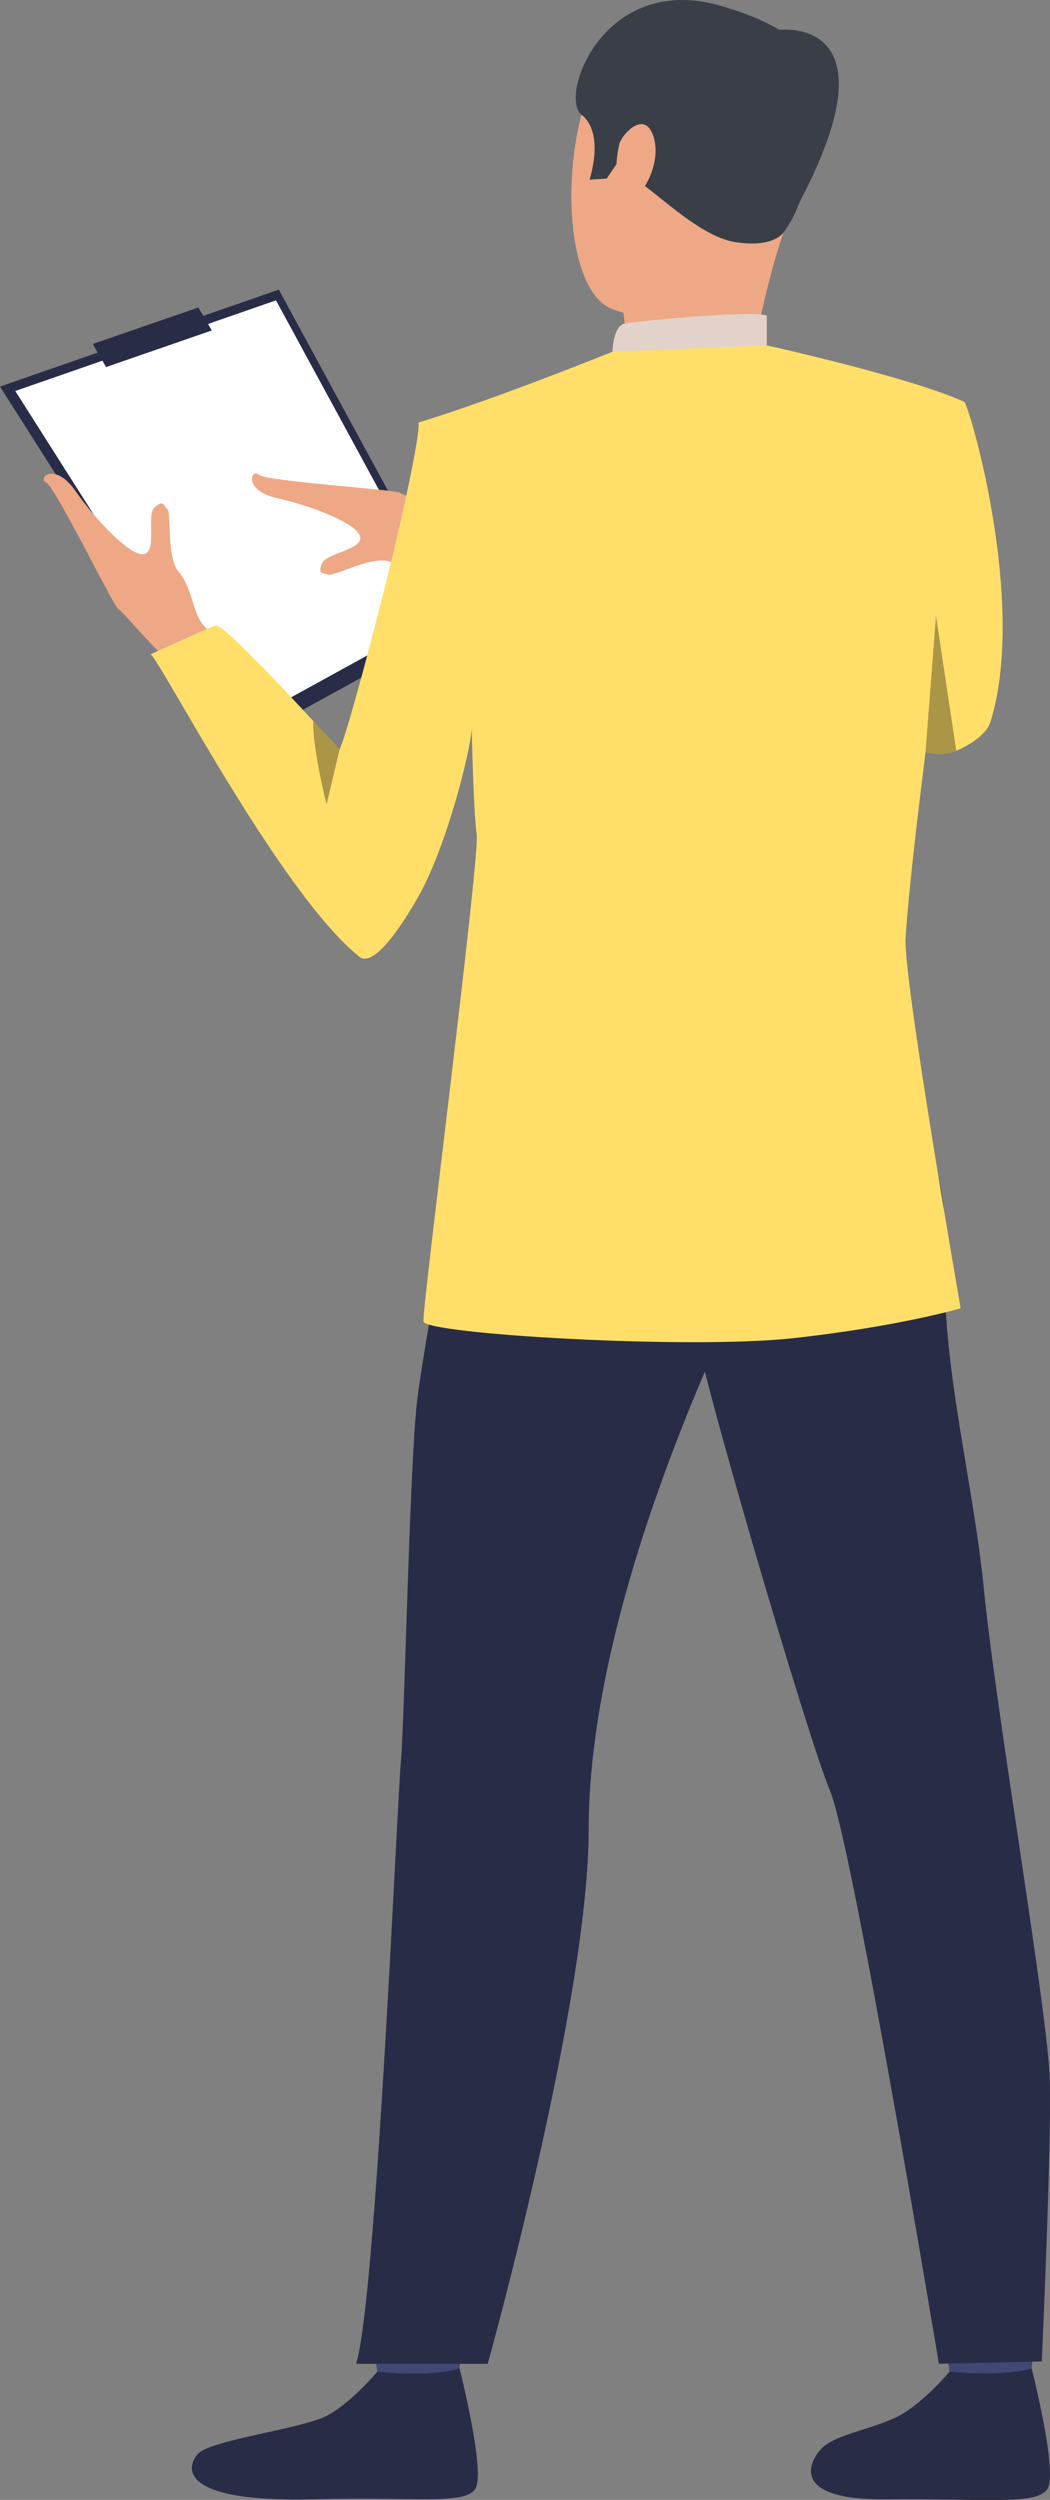 <svg id="Layer_1" data-name="Layer 1" xmlns="http://www.w3.org/2000/svg" viewBox="0 0 422.73 1005.56"><rect x="0" y="0" width="422.73" height="1005.56" fill="#808080" stroke="none"/><defs><style>.cls-1{fill:#292c47;}.cls-2{fill:#fff;}.cls-3{fill:#eea886;}.cls-4{fill:#424773;}.cls-5{fill:#3a3f47;}.cls-6{fill:#e2d2ca;}.cls-7{fill:#323657;}.cls-8{fill:#ffdf69;}.cls-9{fill:#ab9546;}</style></defs><title>hr-man</title><polygon class="cls-1" points="185.21 250.73 92.8 301.52 0 155.49 112.24 116.5 185.21 250.73"/><polygon class="cls-2" points="179.35 246.34 92.93 293.84 6.15 157.27 111.11 120.81 179.35 246.34"/><path class="cls-3" d="M211,220.8s-16.08-7.69-23.14-11.71-25.23-9.54-26.69-10.85-53.84-4.55-57-7.29-6.27,6.43,7.31,9.4S143.93,210.59,145,215.9,131,222.46,129.5,226.83s.43,3.39,2.57,4.32,17.81-7.73,24.7-5.27,17.42-.95,22.7.86,30.95,10.44,30.95,10.44Z"/><path class="cls-3" d="M88.3,283.2S74.78,271,68.25,266,49.44,245.9,47.63,245s-25.24-49-29.06-50.89,3.61-8.41,11.7,3.23S52.56,224,58,222.88s.75-15.7,4.28-18.83,3.36-.92,5.08.74S67,224.59,72,230.12s5.89,16.78,9.64,21,21.9,25.1,21.9,25.1Z"/><path class="cls-4" d="M379.3,933.22s2.92,20.29,3.29,23.34,32.51-1.8,32.51-1.8l2.61-24.15S383.32,930.36,379.3,933.22Z"/><path class="cls-1" d="M382.25,954s-10.19,12.23-20,17.55-25.34,7.44-31.16,13c-4.21,4-15.32,21.12,25.6,20.78s60.65,2.42,65-4.15-6.34-48.51-6.34-48.51S405.65,956.09,382.25,954Z"/><path class="cls-4" d="M148.94,933.22s2.92,20.29,3.29,23.34,32.52-1.8,32.52-1.8l2.6-24.15S153,930.36,148.94,933.22Z"/><path class="cls-1" d="M151.89,954s-10.19,12.23-20,17.55-46.11,9.71-51.93,15.22c-4.21,4-11.2,20,46.37,18.52,40.9-1.07,60.65,2.42,65-4.15S185,952.61,185,952.61,175.85,956.33,151.89,954Z"/><path class="cls-1" d="M352.68,411.91s30.21,48,27.95,91.38,11,90.75,15.5,136.07c5.05,50.53,25.76,170.14,26.51,197.17s-3.22,113.33-3.22,113.33L378,950.8s-34.81-209.11-43.82-230.45S280.44,546.9,278.94,529.83,352.68,411.91,352.68,411.91Z"/><path class="cls-1" d="M193.65,418.41s-22.76,118.91-25.77,145.47-5,128.5-6.51,145.09-10,217.18-18,241.83h53S237,805,237,736s31.42-150,51.7-195.5,66.71-46.59,79.18-131C367.88,409.45,210.53,391.63,193.65,418.41Z"/><path class="cls-3" d="M302.27,8.39S261.72-6.76,243,24.11s-16.89,92.65,3.55,100.25,51.14,3.63,61.6-15.69,19.91-47.23,19.46-65.89S312.91,13.77,302.27,8.39Z"/><path class="cls-3" d="M251,125.78s1.69,10.94-1.1,16.34,52.53,5.53,52.53,5.53,4.49-29.33,13-54.12S251,125.78,251,125.78Z"/><path class="cls-5" d="M315.4,93.53s-3.81,6.3-19.4,3.86-34.6-23.18-41.11-25.46-6.56-6.1-6.56-6.1l-4.08,6-6.91.44s6.3-18.55-3.21-26.11S244-13.93,294,3.54c0,0,38.39,10.58,37,32.42S324,82.66,315.4,93.53Z"/><path class="cls-6" d="M246.58,141.47s.18-10.31,4.85-11.29,51.55-5.5,57.28-3.25v12S297.67,145.74,246.58,141.47Z"/><path class="cls-3" d="M249.36,57.89c.87-3.66,10.18-14.13,13.75-2.92s-5.39,26.28-10.38,25S247.14,67.18,249.36,57.89Z"/><path class="cls-7" d="M60.52,263.21h.08C60.28,263.34,60.23,263.36,60.52,263.21Z"/><path class="cls-8" d="M386.76,526.25s-24.87,7.32-67.27,12-148.36-1.69-149-6.69S193.26,345,191.92,335.65s-2-42.65-2-42.65c-.52,9.12-9.82,46.4-21,66.73-4.06,7.34-17.67,30.35-24.22,25.12C112.87,359.51,63.72,264,60.6,263.2c2.62-1.13,23.29-10.65,26.19-11.62,2.55-.85,25.44,23.4,39.32,38.42,6.18,6.7,10.58,11.57,10.58,11.57,4-9,18.6-65.8,23.13-85.45,10.23-44.33,8.66-46.17,8.66-46.17,31-9.38,78.11-28.48,78.11-28.48l62.13-2.53s57,12.55,79.48,22.69c2.13,1,2.14,50.87,8,64l-18.62,39.28s-10.75,77.81-13,112.41C363.55,393.17,386.76,526.25,386.76,526.25Z"/><path class="cls-8" d="M398.76,290.39c-1.62,5.23-9,9.66-13.77,11.59a17.82,17.82,0,0,1-9.95,1l-2.43-.45h0L330,294.63s-9.32-107.29,58.17-133C390,162.22,413.66,242.35,398.76,290.39Z"/><path class="cls-9" d="M385,302h0a17.82,17.82,0,0,1-9.95,1l-2.43-.45h0l4.2-54.83Z"/><path class="cls-9" d="M136.69,301.57l-5.21,22s-5.64-22.11-5.37-33.61C132.29,296.7,136.69,301.57,136.69,301.57Z"/><path class="cls-5" d="M313.82,12s53.14-6.66.9,82.11Z"/><polygon class="cls-1" points="42.72 147.65 37.32 138.37 79.86 123.69 85.27 132.92 42.72 147.65"/></svg>